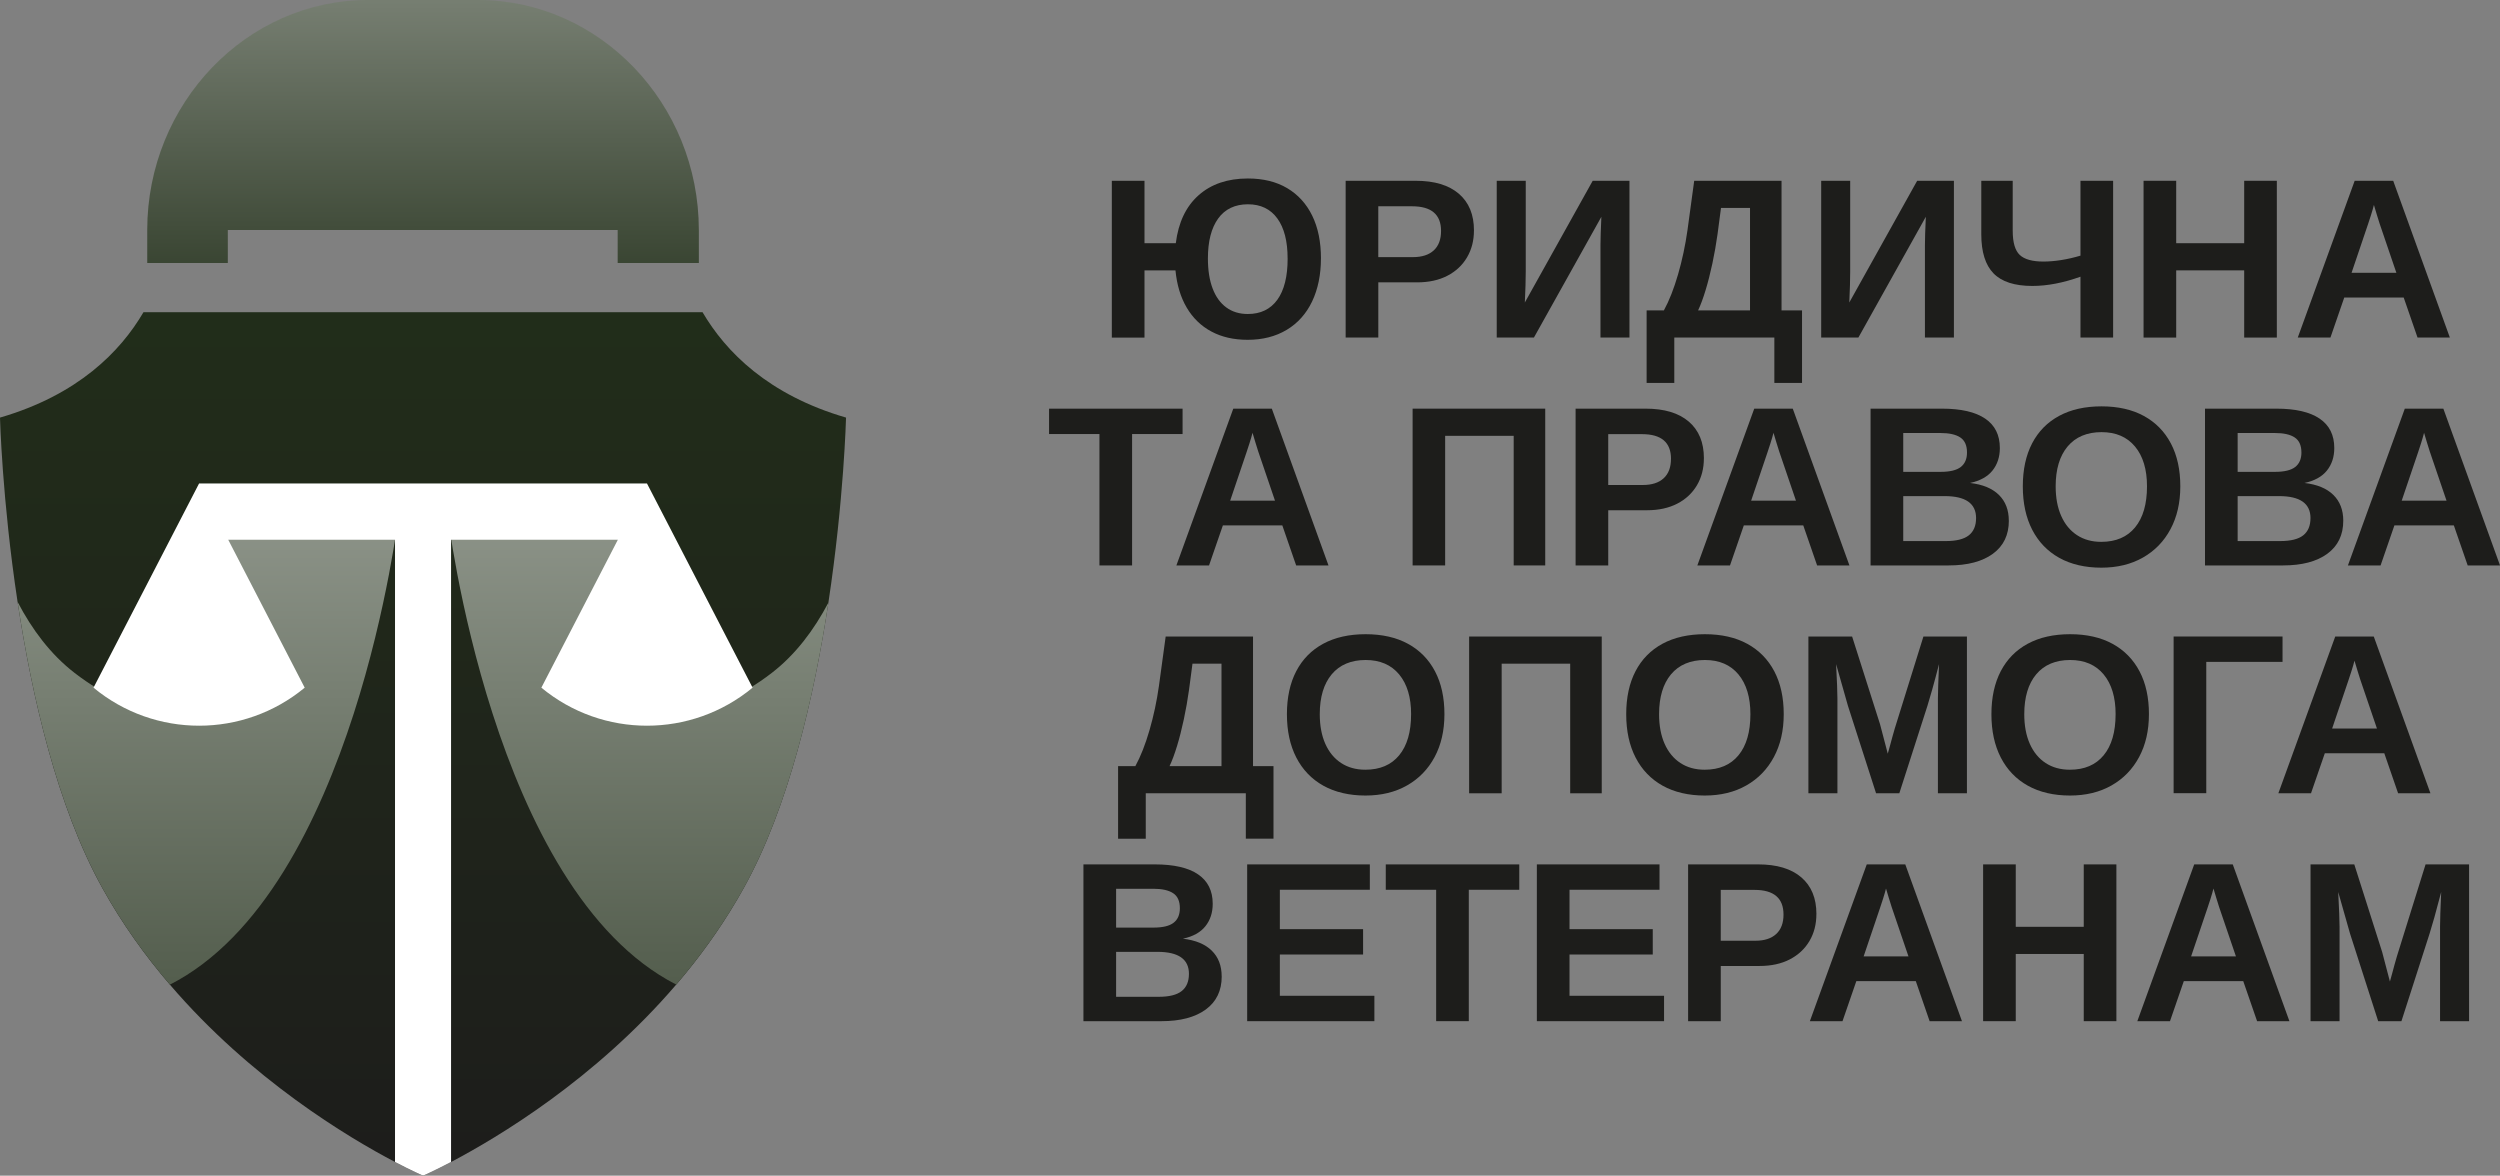 <svg width="185" height="87" viewBox="0 0 185 87" fill="none" xmlns="http://www.w3.org/2000/svg">
<rect x="0" y="0" width="185" height="87" fill="#808080" stroke="none"/>
<g clip-path="url(#clip0_224_1654)">
<path d="M62.607 30.902C62.607 30.902 62.454 36.98 61.303 44.585V44.595C60.252 51.518 58.377 59.705 55.029 65.727C53.753 68.028 52.286 70.135 50.719 72.05C50.494 72.324 50.269 72.592 50.041 72.859C44.043 79.865 36.846 84.165 33.378 85.988C32.081 86.668 31.306 87.003 31.306 87.003L31.303 87C31.251 86.979 30.483 86.644 29.231 85.988C25.761 84.167 18.568 79.868 12.572 72.864C10.751 70.739 9.04 68.362 7.581 65.729C4.227 59.694 2.349 51.48 1.301 44.544C0.152 36.959 0 30.902 0 30.902C5.766 29.223 8.908 26.025 10.618 23.102H51.987C53.7 26.025 56.841 29.223 62.608 30.902H62.607Z" fill="url(#paint0_linear_224_1654)"/>
<path d="M61.305 44.586C60.258 51.512 58.38 59.701 55.033 65.727C53.572 68.357 51.863 70.732 50.042 72.859C36.378 65.879 33.117 38.017 33.117 38.017H46.395C48.937 42.176 45.923 53.49 50.718 52.709C52.712 52.385 54.882 51.522 57.118 49.791C58.861 48.444 60.23 46.633 61.305 44.588V44.586Z" fill="url(#paint1_linear_224_1654)"/>
<path d="M29.511 38.016C29.511 38.016 26.25 65.894 12.575 72.862C10.754 70.735 9.043 68.359 7.582 65.726C4.23 59.69 2.351 51.477 1.303 44.543C2.381 46.605 3.756 48.434 5.512 49.79C7.746 51.521 9.917 52.384 11.911 52.709C16.703 53.489 13.691 42.175 16.232 38.016H29.509H29.511Z" fill="url(#paint2_linear_224_1654)"/>
<path d="M55.691 50.888C53.42 52.765 50.648 53.702 47.876 53.702C45.104 53.702 42.332 52.765 40.061 50.888L45.722 39.941H33.378V85.987C32.081 86.666 31.306 87.001 31.306 87.001L31.303 86.998C31.251 86.977 30.483 86.642 29.231 85.987V39.941H16.889L22.548 50.888C20.279 52.765 17.507 53.702 14.735 53.702C11.963 53.702 9.191 52.765 6.92 50.888L6.965 50.801L14.732 35.776H47.876L55.652 50.81L55.691 50.889V50.888Z" fill="white"/>
<path d="M51.714 17.022C51.714 7.661 44.364 0 35.383 0H27.225C18.243 0 10.895 7.661 10.895 17.022V19.462H16.859V17.022H45.708V19.462H51.715V17.022H51.714Z" fill="url(#paint3_linear_224_1654)"/>
<path d="M97.749 19.127C97.749 20.328 97.531 21.391 97.094 22.313C96.657 23.224 96.029 23.924 95.21 24.413C94.391 24.901 93.43 25.146 92.326 25.146C91.3 25.146 90.405 24.942 89.643 24.533C88.881 24.125 88.274 23.537 87.821 22.771C87.368 22.005 87.088 21.084 86.985 20.009H84.692V24.981H82.275V13.38H84.692V17.999H87.009C87.2 16.462 87.762 15.279 88.693 14.451C89.625 13.622 90.841 13.208 92.343 13.208C93.474 13.208 94.442 13.445 95.247 13.92C96.051 14.395 96.671 15.075 97.103 15.957C97.535 16.841 97.751 17.898 97.751 19.127H97.749ZM95.283 19.127C95.283 17.847 95.029 16.86 94.521 16.163C94.013 15.466 93.288 15.117 92.342 15.117C91.396 15.117 90.648 15.469 90.143 16.172C89.638 16.874 89.385 17.86 89.385 19.128C89.385 19.995 89.501 20.735 89.734 21.347C89.965 21.958 90.302 22.426 90.746 22.751C91.187 23.075 91.718 23.236 92.335 23.236C93.285 23.236 94.014 22.885 94.523 22.182C95.031 21.48 95.285 20.462 95.285 19.128L95.283 19.127Z" fill="#1D1D1B"/>
<path d="M109.072 17.051C109.072 17.803 108.901 18.468 108.559 19.047C108.218 19.626 107.734 20.08 107.105 20.406C106.477 20.732 105.729 20.895 104.861 20.895H101.995V24.98H99.578V13.378H104.764C106.146 13.378 107.208 13.697 107.955 14.337C108.7 14.977 109.073 15.88 109.073 17.049L109.072 17.051ZM106.638 17.092C106.638 15.873 105.923 15.265 104.491 15.265H101.993V19.027H104.558C105.224 19.027 105.738 18.861 106.098 18.529C106.458 18.197 106.638 17.718 106.638 17.092Z" fill="#1D1D1B"/>
<path d="M118.5 16.046L113.51 24.98H110.758V13.378H112.905V20.121C112.905 20.412 112.899 20.746 112.888 21.125C112.876 21.504 112.861 21.924 112.838 22.385L117.86 13.378H120.58V24.98H118.435V18.137C118.435 17.923 118.44 17.642 118.452 17.293C118.463 16.944 118.478 16.529 118.501 16.046H118.5Z" fill="#1D1D1B"/>
<path d="M123.898 24.98V28.339H121.85V22.971H123.127C123.521 22.252 123.869 21.363 124.176 20.307C124.482 19.25 124.713 18.162 124.872 17.042L125.371 13.378H131.834V22.969H133.35V28.338H131.302V24.978H123.896L123.898 24.98ZM125.659 22.971H129.501V15.388H127.354L127.1 17.315C126.996 18.061 126.867 18.791 126.715 19.505C126.562 20.219 126.396 20.873 126.215 21.468C126.035 22.064 125.85 22.565 125.658 22.971H125.659Z" fill="#1D1D1B"/>
<path d="M142.509 16.046L137.52 24.98H134.768V13.378H136.914V20.121C136.914 20.412 136.909 20.746 136.897 21.125C136.886 21.504 136.871 21.924 136.848 22.385L141.87 13.378H144.59V24.98H142.445V18.137C142.445 17.923 142.45 17.642 142.461 17.293C142.473 16.944 142.488 16.529 142.511 16.046H142.509Z" fill="#1D1D1B"/>
<path d="M153.955 24.98V20.476C153.327 20.701 152.716 20.872 152.12 20.987C151.524 21.102 150.948 21.16 150.391 21.16C149.08 21.16 148.123 20.849 147.52 20.229C146.916 19.609 146.615 18.643 146.615 17.331V13.378H148.941V17.075C148.941 17.942 149.115 18.539 149.462 18.866C149.809 19.192 150.392 19.355 151.211 19.355C152.03 19.355 152.978 19.209 153.955 18.918V13.377H156.371V24.979H153.955V24.98Z" fill="#1D1D1B"/>
<path d="M161.039 20.007V24.98H158.623V13.378H161.039V17.997H166.07V13.378H168.486V24.98H166.07V20.007H161.039Z" fill="#1D1D1B"/>
<path d="M173.475 22.016L172.452 24.98H170.035L174.246 13.378H177.097L181.29 24.98H178.898L177.873 22.016H173.473H173.475ZM175.67 15.165C175.615 15.385 175.538 15.649 175.441 15.956C175.344 16.262 175.272 16.48 175.228 16.607L174.015 20.189H177.332L176.087 16.533C176.011 16.307 175.941 16.081 175.874 15.849C175.808 15.618 175.74 15.391 175.67 15.165Z" fill="#1D1D1B"/>
<path d="M83.775 32.119V41.843H81.359V32.119H77.631V30.242H87.51V32.119H83.773H83.775Z" fill="#1D1D1B"/>
<path d="M90.493 38.878L89.469 41.842H87.053L91.263 30.24H94.114L98.308 41.842H95.915L94.891 38.878H90.491H90.493ZM92.687 32.028C92.632 32.248 92.556 32.511 92.457 32.818C92.358 33.126 92.288 33.343 92.244 33.469L91.032 37.051H94.35L93.105 33.395C93.029 33.17 92.958 32.943 92.892 32.712C92.826 32.48 92.758 32.253 92.687 32.028Z" fill="#1D1D1B"/>
<path d="M106.941 32.251V41.842H104.533V30.24H114.347V41.842H112.013V32.251H106.943H106.941Z" fill="#1D1D1B"/>
<path d="M126.087 33.913C126.087 34.665 125.916 35.33 125.575 35.909C125.233 36.488 124.749 36.942 124.121 37.268C123.493 37.594 122.745 37.758 121.877 37.758H119.01V41.842H116.594V30.24H121.779C123.161 30.24 124.224 30.559 124.971 31.199C125.716 31.839 126.089 32.743 126.089 33.912L126.087 33.913ZM123.654 33.954C123.654 32.736 122.938 32.127 121.507 32.127H119.009V35.889H121.572C122.238 35.889 122.752 35.723 123.112 35.391C123.472 35.059 123.652 34.58 123.652 33.954H123.654Z" fill="#1D1D1B"/>
<path d="M129.043 38.878L128.02 41.842H125.604L129.814 30.24H132.665L136.858 41.842H134.466L133.441 38.878H129.042H129.043ZM131.238 32.028C131.183 32.248 131.107 32.511 131.009 32.818C130.912 33.124 130.84 33.343 130.796 33.469L129.584 37.051H132.901L131.656 33.395C131.58 33.17 131.509 32.943 131.443 32.712C131.376 32.48 131.309 32.253 131.238 32.028Z" fill="#1D1D1B"/>
<path d="M148.655 38.532C148.655 39.586 148.261 40.402 147.475 40.978C146.689 41.554 145.596 41.842 144.198 41.842H138.422V30.24H143.705C145.114 30.24 146.181 30.486 146.903 30.977C147.627 31.467 147.989 32.194 147.989 33.154C147.989 33.812 147.807 34.368 147.444 34.821C147.081 35.274 146.528 35.58 145.785 35.739C146.72 35.848 147.431 36.143 147.92 36.624C148.408 37.105 148.652 37.739 148.652 38.531L148.655 38.532ZM145.558 33.485C145.558 32.963 145.393 32.592 145.063 32.373C144.733 32.153 144.243 32.043 143.592 32.043H140.84V34.917H143.609C144.292 34.917 144.788 34.798 145.095 34.559C145.403 34.319 145.558 33.961 145.558 33.485ZM146.23 38.342C146.23 37.255 145.455 36.712 143.904 36.712H140.84V40.039H143.993C144.768 40.039 145.335 39.897 145.692 39.615C146.049 39.332 146.229 38.908 146.229 38.342H146.23Z" fill="#1D1D1B"/>
<path d="M161.343 35.989C161.343 37.196 161.102 38.252 160.618 39.155C160.135 40.059 159.455 40.76 158.578 41.259C157.702 41.758 156.674 42.008 155.494 42.008C154.314 42.008 153.25 41.766 152.382 41.279C151.514 40.794 150.848 40.1 150.383 39.201C149.919 38.3 149.688 37.23 149.688 35.99C149.688 34.75 149.918 33.688 150.379 32.804C150.841 31.92 151.507 31.244 152.378 30.774C153.249 30.304 154.293 30.07 155.511 30.07C156.729 30.07 157.781 30.307 158.649 30.782C159.517 31.258 160.183 31.937 160.647 32.82C161.112 33.703 161.343 34.76 161.343 35.989ZM158.878 35.989C158.878 34.738 158.583 33.756 157.993 33.045C157.403 32.334 156.575 31.978 155.511 31.978C154.447 31.978 153.594 32.332 153.004 33.037C152.414 33.742 152.119 34.726 152.119 35.989C152.119 36.834 152.256 37.565 152.529 38.179C152.801 38.794 153.191 39.267 153.696 39.599C154.201 39.931 154.801 40.097 155.494 40.097C156.575 40.097 157.41 39.741 157.997 39.026C158.584 38.313 158.878 37.3 158.878 35.987V35.989Z" fill="#1D1D1B"/>
<path d="M173.402 38.532C173.402 39.586 173.008 40.402 172.222 40.978C171.435 41.554 170.343 41.842 168.946 41.842H163.17V30.24H168.453C169.862 30.24 170.929 30.486 171.651 30.977C172.375 31.467 172.737 32.194 172.737 33.154C172.737 33.812 172.555 34.368 172.192 34.821C171.829 35.274 171.276 35.58 170.533 35.739C171.468 35.848 172.179 36.143 172.668 36.624C173.156 37.105 173.402 37.739 173.402 38.531V38.532ZM170.305 33.485C170.305 32.963 170.14 32.592 169.809 32.373C169.479 32.153 168.989 32.043 168.339 32.043H165.586V34.917H168.356C169.039 34.917 169.534 34.798 169.843 34.559C170.151 34.32 170.306 33.961 170.306 33.485H170.305ZM170.977 38.342C170.977 37.255 170.202 36.712 168.651 36.712H165.586V40.039H168.74C169.514 40.039 170.082 39.897 170.439 39.615C170.796 39.332 170.975 38.908 170.975 38.342H170.977Z" fill="#1D1D1B"/>
<path d="M177.186 38.878L176.163 41.842H173.746L177.956 30.24H180.808L185.001 41.842H182.609L181.584 38.878H177.184H177.186ZM179.381 32.028C179.326 32.248 179.249 32.511 179.152 32.818C179.055 33.124 178.983 33.343 178.939 33.469L177.726 37.051H181.043L179.798 33.395C179.722 33.17 179.652 32.943 179.585 32.712C179.519 32.48 179.451 32.253 179.381 32.028Z" fill="#1D1D1B"/>
<path d="M84.786 58.704V62.064H82.738V56.695H84.016C84.409 55.976 84.758 55.088 85.064 54.031C85.371 52.974 85.602 51.886 85.76 50.767L86.26 47.102H92.723V56.694H94.239V62.062H92.191V58.703H84.785L84.786 58.704ZM86.548 56.695H90.39V49.113H88.243L87.989 51.039C87.885 51.785 87.757 52.516 87.604 53.23C87.451 53.943 87.285 54.599 87.104 55.193C86.923 55.789 86.738 56.29 86.546 56.695H86.548Z" fill="#1D1D1B"/>
<path d="M106.888 52.851C106.888 54.058 106.647 55.113 106.163 56.017C105.68 56.921 105 57.622 104.123 58.121C103.247 58.62 102.219 58.87 101.039 58.87C99.859 58.87 98.795 58.627 97.927 58.141C97.059 57.656 96.393 56.962 95.928 56.061C95.464 55.162 95.232 54.091 95.232 52.851C95.232 51.611 95.463 50.548 95.924 49.664C96.386 48.781 97.052 48.104 97.923 47.634C98.793 47.165 99.838 46.931 101.056 46.931C102.274 46.931 103.326 47.168 104.194 47.643C105.062 48.118 105.728 48.798 106.192 49.68C106.657 50.564 106.888 51.621 106.888 52.849V52.851ZM104.422 52.851C104.422 51.599 104.127 50.618 103.537 49.907C102.947 49.196 102.12 48.84 101.055 48.84C99.989 48.84 99.138 49.193 98.548 49.898C97.958 50.603 97.663 51.588 97.663 52.851C97.663 53.696 97.8 54.427 98.072 55.041C98.345 55.655 98.734 56.129 99.24 56.461C99.745 56.793 100.345 56.959 101.038 56.959C102.119 56.959 102.953 56.603 103.54 55.889C104.127 55.176 104.421 54.163 104.421 52.851H104.422Z" fill="#1D1D1B"/>
<path d="M111.123 49.112V58.704H108.715V47.103H118.529V58.704H116.194V49.112H111.124H111.123Z" fill="#1D1D1B"/>
<path d="M131.996 52.851C131.996 54.058 131.754 55.113 131.27 56.017C130.787 56.921 130.107 57.622 129.231 58.121C128.354 58.62 127.327 58.87 126.147 58.87C124.967 58.87 123.902 58.627 123.034 58.141C122.166 57.654 121.5 56.962 121.036 56.061C120.571 55.162 120.34 54.091 120.34 52.851C120.34 51.611 120.57 50.548 121.031 49.664C121.493 48.781 122.159 48.104 123.03 47.634C123.901 47.165 124.945 46.931 126.164 46.931C127.382 46.931 128.433 47.168 129.301 47.643C130.169 48.118 130.835 48.798 131.3 49.68C131.764 50.564 131.996 51.621 131.996 52.849V52.851ZM129.53 52.851C129.53 51.599 129.235 50.618 128.645 49.907C128.055 49.196 127.228 48.84 126.164 48.84C125.099 48.84 124.247 49.193 123.657 49.898C123.067 50.603 122.772 51.588 122.772 52.851C122.772 53.696 122.909 54.427 123.181 55.041C123.454 55.655 123.843 56.129 124.348 56.461C124.854 56.793 125.454 56.959 126.147 56.959C127.228 56.959 128.062 56.603 128.649 55.889C129.236 55.176 129.53 54.163 129.53 52.851Z" fill="#1D1D1B"/>
<path d="M135.969 51.673V58.704H133.822V47.103H137.057L139.122 53.591C139.215 53.953 139.31 54.317 139.409 54.682C139.508 55.047 139.602 55.411 139.695 55.773C139.756 55.564 139.813 55.357 139.868 55.151C139.923 54.946 139.978 54.739 140.036 54.53C140.093 54.322 140.151 54.116 140.212 53.913L142.333 47.103H145.553V58.704H143.406V51.673C143.406 51.514 143.413 51.194 143.427 50.714C143.441 50.234 143.461 49.711 143.489 49.145C143.297 49.881 143.131 50.507 142.985 51.022C142.841 51.538 142.722 51.941 142.63 52.232L140.549 58.704H138.829L136.748 52.232L135.872 49.145C135.904 49.782 135.93 50.31 135.945 50.73C135.962 51.15 135.969 51.464 135.969 51.673Z" fill="#1D1D1B"/>
<path d="M159.021 52.851C159.021 54.058 158.78 55.113 158.296 56.017C157.813 56.921 157.133 57.622 156.256 58.121C155.38 58.62 154.352 58.87 153.172 58.87C151.992 58.87 150.928 58.627 150.06 58.141C149.192 57.656 148.525 56.962 148.061 56.061C147.597 55.162 147.365 54.091 147.365 52.851C147.365 51.611 147.597 50.548 148.058 49.664C148.52 48.781 149.186 48.104 150.057 47.634C150.928 47.165 151.972 46.931 153.19 46.931C154.408 46.931 155.46 47.168 156.328 47.643C157.196 48.118 157.862 48.798 158.327 49.68C158.791 50.564 159.022 51.621 159.022 52.849L159.021 52.851ZM156.555 52.851C156.555 51.599 156.26 50.618 155.67 49.907C155.08 49.196 154.253 48.84 153.188 48.84C152.122 48.84 151.271 49.193 150.681 49.898C150.091 50.603 149.796 51.588 149.796 52.851C149.796 53.696 149.933 54.427 150.205 55.041C150.478 55.655 150.867 56.129 151.372 56.461C151.878 56.793 152.478 56.959 153.171 56.959C154.252 56.959 155.086 56.603 155.673 55.889C156.26 55.176 156.554 54.163 156.554 52.851H156.555Z" fill="#1D1D1B"/>
<path d="M163.264 48.981V58.696H160.848V47.102H168.908V48.979H163.264V48.981Z" fill="#1D1D1B"/>
<path d="M172.037 55.74L171.014 58.704H168.598L172.808 47.103H175.659L179.853 58.704H177.46L176.437 55.74H172.037ZM174.232 48.89C174.177 49.109 174.101 49.373 174.002 49.68C173.903 49.988 173.833 50.205 173.789 50.331L172.577 53.913H175.895L174.65 50.257C174.574 50.032 174.502 49.805 174.437 49.573C174.372 49.342 174.303 49.115 174.232 48.89Z" fill="#1D1D1B"/>
<path d="M90.407 72.257C90.407 73.311 90.013 74.127 89.227 74.703C88.441 75.279 87.348 75.567 85.95 75.567H80.174V63.965H85.457C86.866 63.965 87.933 64.21 88.655 64.701C89.379 65.192 89.741 65.918 89.741 66.879C89.741 67.537 89.559 68.093 89.196 68.546C88.833 68.998 88.28 69.305 87.537 69.463C88.472 69.573 89.183 69.868 89.671 70.349C90.16 70.83 90.404 71.465 90.404 72.255L90.407 72.257ZM87.31 67.209C87.31 66.687 87.145 66.317 86.815 66.099C86.484 65.879 85.995 65.769 85.344 65.769H82.592V68.642H85.361C86.044 68.642 86.54 68.523 86.847 68.283C87.156 68.045 87.31 67.686 87.31 67.209ZM87.982 72.067C87.982 70.98 87.207 70.437 85.656 70.437H82.592V73.763H85.745C86.52 73.763 87.087 73.622 87.444 73.339C87.801 73.057 87.981 72.633 87.981 72.067H87.982Z" fill="#1D1D1B"/>
<path d="M101.704 73.69V75.567H92.291V63.965H101.368V65.842H94.709V68.757H100.868V70.634H94.709V73.688H101.704V73.69Z" fill="#1D1D1B"/>
<path d="M108.691 65.843V75.566H106.275V65.843H102.547V63.966H112.426V65.843H108.69H108.691Z" fill="#1D1D1B"/>
<path d="M123.14 73.69V75.567H113.727V63.965H122.804V65.842H116.144V68.757H122.304V70.634H116.144V73.688H123.14V73.69Z" fill="#1D1D1B"/>
<path d="M134.413 67.638C134.413 68.39 134.243 69.055 133.901 69.634C133.559 70.213 133.075 70.666 132.447 70.993C131.819 71.319 131.071 71.482 130.203 71.482H127.336V75.567H124.92V63.965H130.106C131.487 63.965 132.552 64.284 133.297 64.924C134.042 65.564 134.415 66.467 134.415 67.636L134.413 67.638ZM131.98 67.679C131.98 66.46 131.264 65.852 129.833 65.852H127.335V69.614H129.9C130.566 69.614 131.08 69.448 131.439 69.116C131.799 68.784 131.98 68.305 131.98 67.679Z" fill="#1D1D1B"/>
<path d="M137.369 72.603L136.346 75.567H133.93L138.14 63.965H140.991L145.185 75.567H142.792L141.769 72.603H137.369ZM139.564 65.752C139.509 65.972 139.433 66.235 139.334 66.543C139.235 66.85 139.165 67.066 139.121 67.192L137.909 70.774H141.227L139.982 67.118C139.906 66.893 139.834 66.666 139.769 66.435C139.704 66.205 139.635 65.977 139.564 65.751V65.752Z" fill="#1D1D1B"/>
<path d="M149.166 70.594V75.567H146.75V63.965H149.166V68.584H154.197V63.965H156.613V75.567H154.197V70.594H149.166Z" fill="#1D1D1B"/>
<path d="M161.602 72.603L160.579 75.567H158.162L162.372 63.965H165.224L169.417 75.567H167.025L166 72.603H161.6H161.602ZM163.797 65.752C163.742 65.972 163.665 66.235 163.568 66.543C163.469 66.85 163.399 67.066 163.355 67.192L162.142 70.774H165.459L164.214 67.118C164.138 66.893 164.068 66.666 164.001 66.435C163.936 66.205 163.867 65.977 163.797 65.751V65.752Z" fill="#1D1D1B"/>
<path d="M173.127 68.536V75.567H170.98V63.965H174.217L176.281 70.452C176.374 70.814 176.47 71.179 176.567 71.543C176.664 71.908 176.76 72.272 176.854 72.634C176.914 72.426 176.971 72.219 177.026 72.013C177.081 71.807 177.136 71.6 177.194 71.391C177.252 71.183 177.309 70.977 177.37 70.774L179.492 63.965H182.711V75.567H180.564V68.536C180.564 68.377 180.571 68.056 180.585 67.577C180.6 67.096 180.619 66.574 180.648 66.008C180.457 66.744 180.289 67.37 180.144 67.885C179.998 68.401 179.88 68.804 179.787 69.095L177.706 75.567H175.985L173.905 69.095L173.028 66.008C173.061 66.645 173.086 67.172 173.102 67.592C173.117 68.012 173.126 68.327 173.126 68.536H173.127Z" fill="#1D1D1B"/>
</g>
<defs>
<linearGradient id="paint0_linear_224_1654" x1="31.303" y1="-26.099" x2="31.303" y2="94.094" gradientUnits="userSpaceOnUse">
<stop offset="0.35" stop-color="#222F1A"/>
<stop offset="0.93" stop-color="#1D1D1B"/>
</linearGradient>
<linearGradient id="paint1_linear_224_1654" x1="47.211" y1="-31.364" x2="47.211" y2="119.617" gradientUnits="userSpaceOnUse">
<stop stop-color="white"/>
<stop offset="0.89" stop-color="#222F1A"/>
</linearGradient>
<linearGradient id="paint2_linear_224_1654" x1="15.406" y1="-31.363" x2="15.406" y2="119.618" gradientUnits="userSpaceOnUse">
<stop stop-color="white"/>
<stop offset="0.89" stop-color="#222F1A"/>
</linearGradient>
<linearGradient id="paint3_linear_224_1654" x1="31.303" y1="-44.065" x2="31.303" y2="35.968" gradientUnits="userSpaceOnUse">
<stop stop-color="white"/>
<stop offset="0.89" stop-color="#222F1A"/>
</linearGradient>
<clipPath id="clip0_224_1654">
<rect width="185" height="87" fill="white"/>
</clipPath>
</defs>
</svg>
